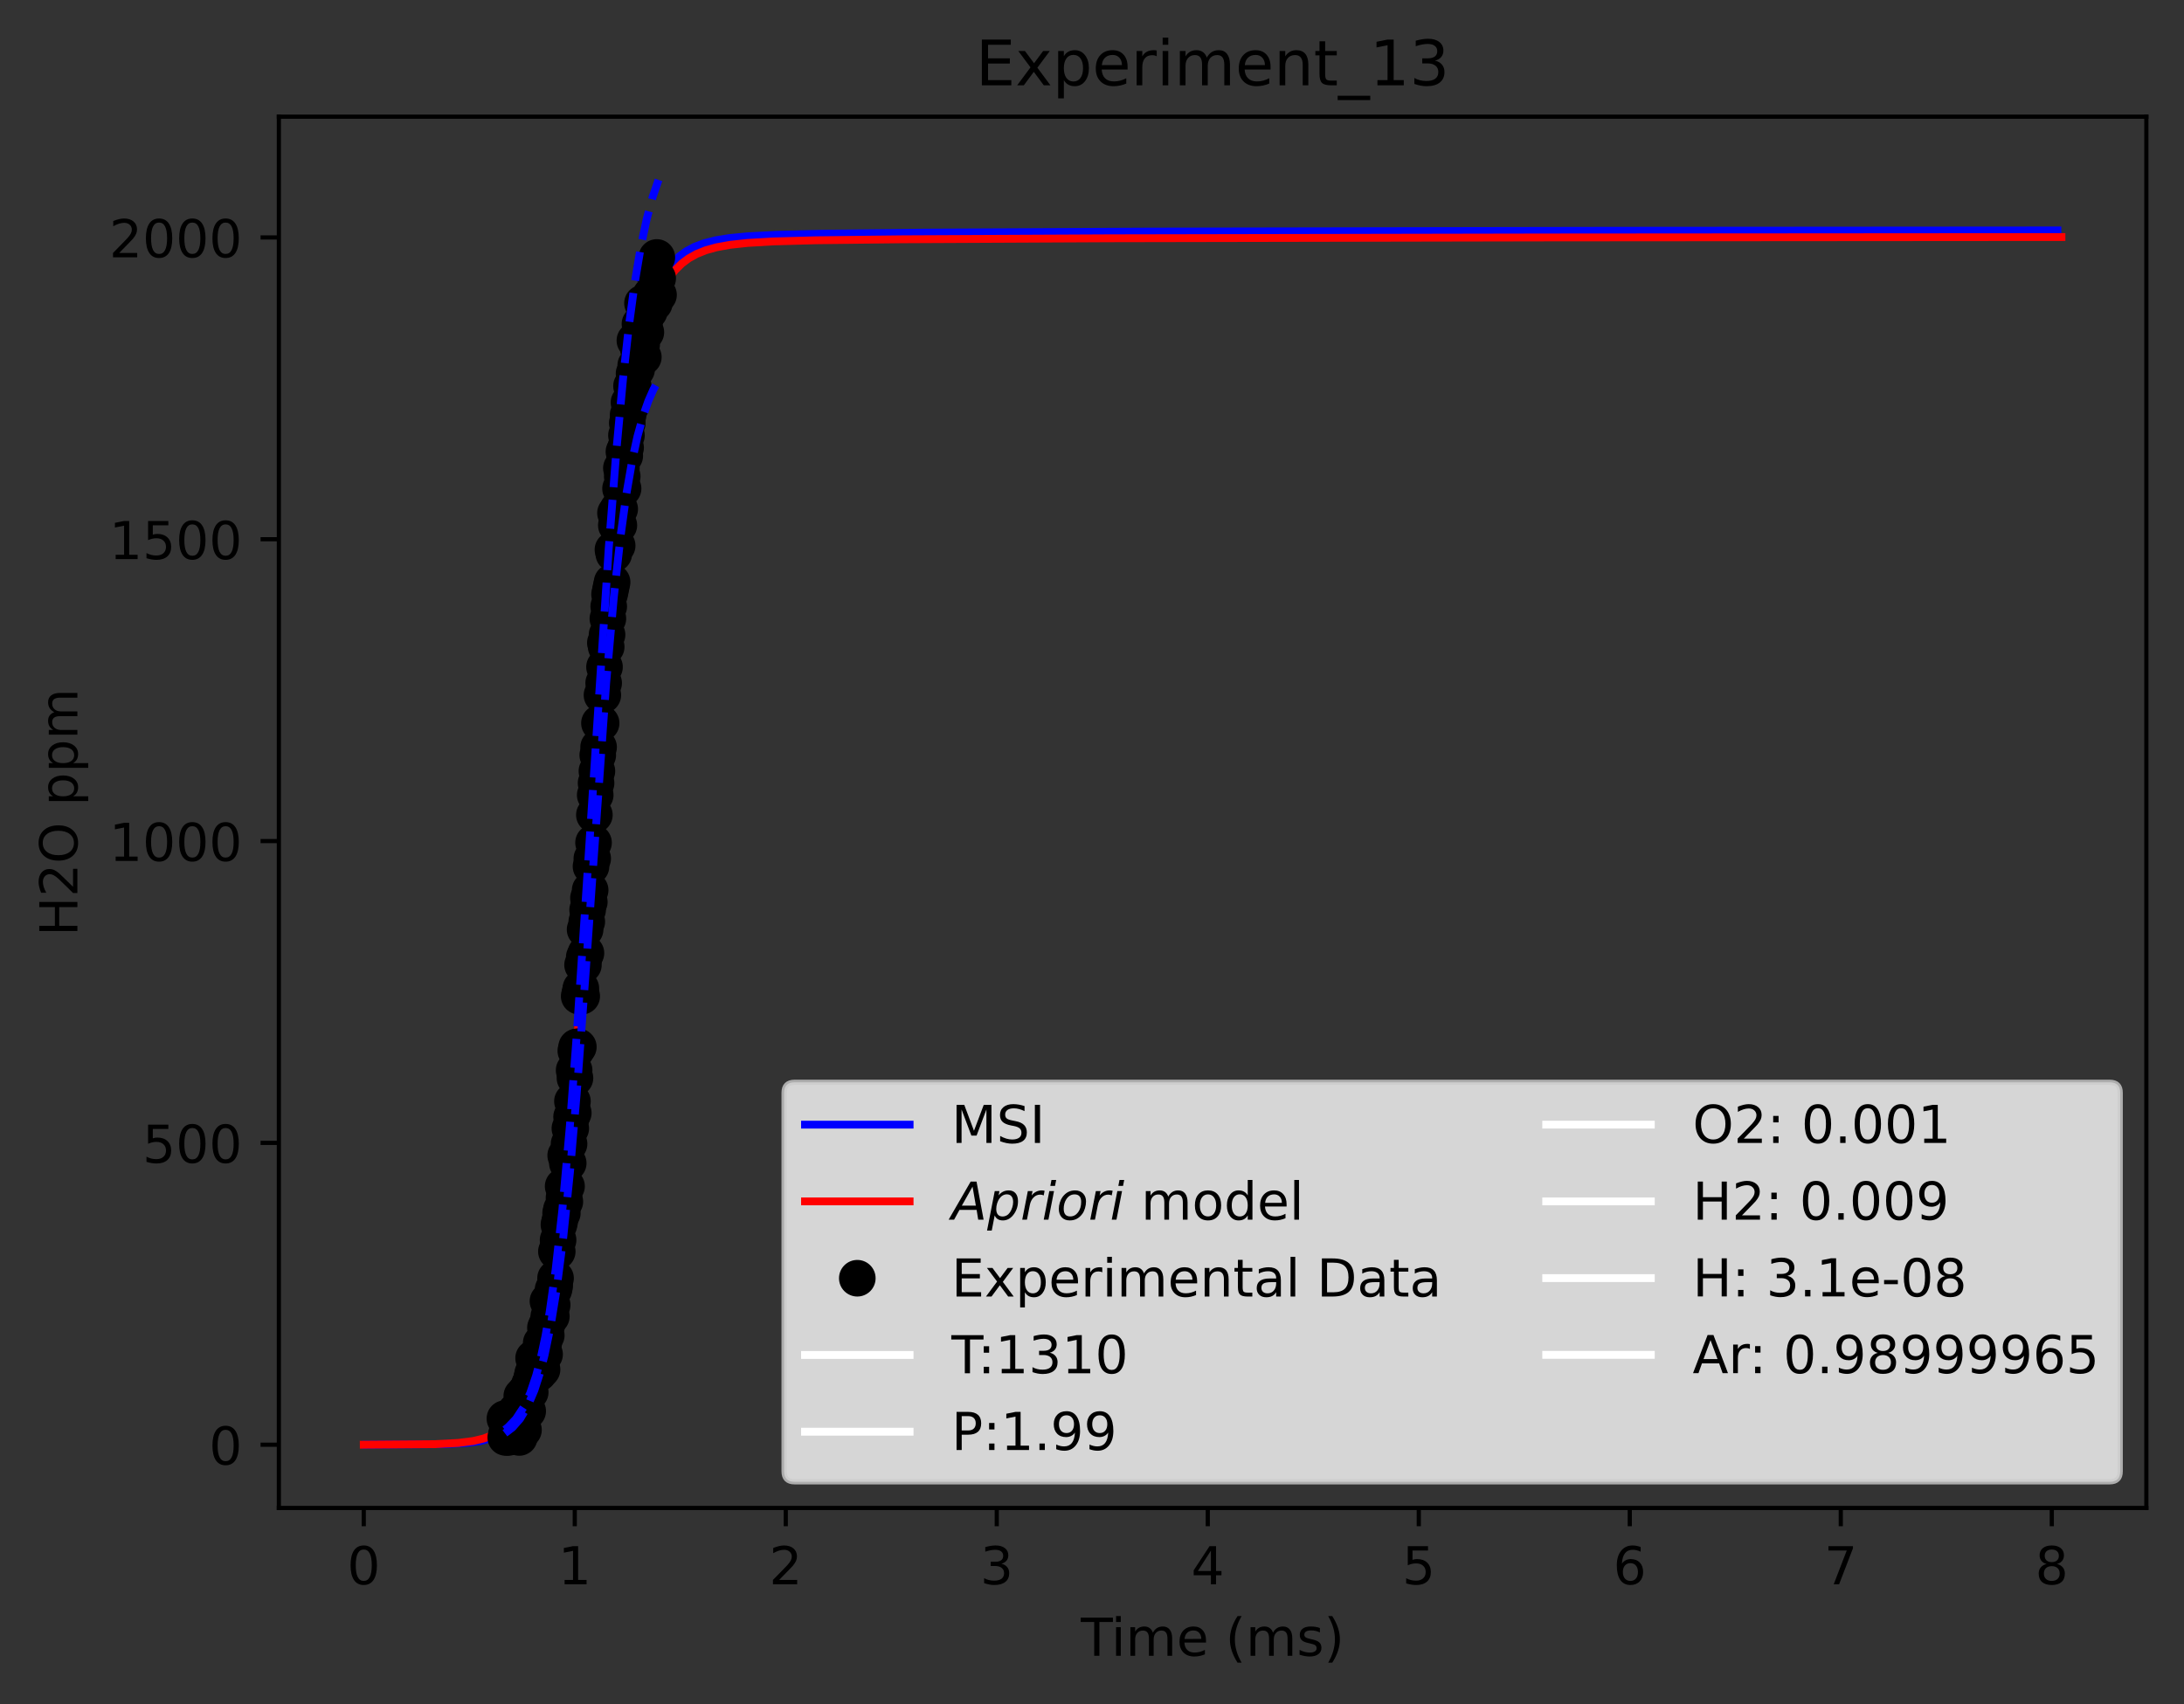 <?xml version="1.0" encoding="utf-8" standalone="no"?>
<!DOCTYPE svg PUBLIC "-//W3C//DTD SVG 1.1//EN"
  "http://www.w3.org/Graphics/SVG/1.1/DTD/svg11.dtd">
<!-- Created with matplotlib (https://matplotlib.org/) -->
<svg height="325.986pt" version="1.1" viewBox="0 0 417.648 325.986" width="417.648pt" xmlns="http://www.w3.org/2000/svg" xmlns:xlink="http://www.w3.org/1999/xlink">
 <rect x="0" y="0" width="417.648" height="325.986" fill="#333333" stroke="none"/>
 <defs>
  <style type="text/css">*{stroke-linecap:butt;stroke-linejoin:round;}</style>
 </defs>
 <g id="figure_1">
  <g id="patch_1">
   <path d="M 0 325.986 
L 417.648 325.986 
L 417.648 0 
L 0 0 
z
" style="fill:none;"/>
  </g>
  <g id="axes_1">
   <g id="patch_2">
    <path d="M 53.328 288.43 
L 410.448 288.43 
L 410.448 22.318 
L 53.328 22.318 
z
" style="fill:none;"/>
   </g>
   <g id="matplotlib.axis_1">
    <g id="xtick_1">
     <g id="line2d_1">
      <defs>
       <path d="M 0 0 
L 0 3.5 
" id="mabd489c5d5" style="stroke:#000000;stroke-width:0.8;"/>
      </defs>
      <g>
       <use style="stroke:#000000;stroke-width:0.8;" x="69.561" xlink:href="#mabd489c5d5" y="288.43"/>
      </g>
     </g>
     <g id="text_1">
      <!-- 0 -->
      <g transform="translate(66.38 303.029)scale(0.1 -0.1)">
       <defs>
        <path d="M 31.781 66.406 
Q 24.172 66.406 20.328 58.906 
Q 16.5 51.422 16.5 36.375 
Q 16.5 21.391 20.328 13.891 
Q 24.172 6.391 31.781 6.391 
Q 39.453 6.391 43.281 13.891 
Q 47.125 21.391 47.125 36.375 
Q 47.125 51.422 43.281 58.906 
Q 39.453 66.406 31.781 66.406 
z
M 31.781 74.219 
Q 44.047 74.219 50.516 64.516 
Q 56.984 54.828 56.984 36.375 
Q 56.984 17.969 50.516 8.266 
Q 44.047 -1.422 31.781 -1.422 
Q 19.531 -1.422 13.062 8.266 
Q 6.594 17.969 6.594 36.375 
Q 6.594 54.828 13.062 64.516 
Q 19.531 74.219 31.781 74.219 
z
" id="DejaVuSans-48"/>
       </defs>
       <use xlink:href="#DejaVuSans-48"/>
      </g>
     </g>
    </g>
    <g id="xtick_2">
     <g id="line2d_2">
      <g>
       <use style="stroke:#000000;stroke-width:0.8;" x="109.911" xlink:href="#mabd489c5d5" y="288.43"/>
      </g>
     </g>
     <g id="text_2">
      <!-- 1 -->
      <g transform="translate(106.73 303.029)scale(0.1 -0.1)">
       <defs>
        <path d="M 12.406 8.297 
L 28.516 8.297 
L 28.516 63.922 
L 10.984 60.406 
L 10.984 69.391 
L 28.422 72.906 
L 38.281 72.906 
L 38.281 8.297 
L 54.391 8.297 
L 54.391 0 
L 12.406 0 
z
" id="DejaVuSans-49"/>
       </defs>
       <use xlink:href="#DejaVuSans-49"/>
      </g>
     </g>
    </g>
    <g id="xtick_3">
     <g id="line2d_3">
      <g>
       <use style="stroke:#000000;stroke-width:0.8;" x="150.262" xlink:href="#mabd489c5d5" y="288.43"/>
      </g>
     </g>
     <g id="text_3">
      <!-- 2 -->
      <g transform="translate(147.081 303.029)scale(0.1 -0.1)">
       <defs>
        <path d="M 19.188 8.297 
L 53.609 8.297 
L 53.609 0 
L 7.328 0 
L 7.328 8.297 
Q 12.938 14.109 22.625 23.891 
Q 32.328 33.688 34.812 36.531 
Q 39.547 41.844 41.422 45.531 
Q 43.312 49.219 43.312 52.781 
Q 43.312 58.594 39.234 62.25 
Q 35.156 65.922 28.609 65.922 
Q 23.969 65.922 18.812 64.312 
Q 13.672 62.703 7.812 59.422 
L 7.812 69.391 
Q 13.766 71.781 18.938 73 
Q 24.125 74.219 28.422 74.219 
Q 39.75 74.219 46.484 68.547 
Q 53.219 62.891 53.219 53.422 
Q 53.219 48.922 51.531 44.891 
Q 49.859 40.875 45.406 35.406 
Q 44.188 33.984 37.641 27.219 
Q 31.109 20.453 19.188 8.297 
z
" id="DejaVuSans-50"/>
       </defs>
       <use xlink:href="#DejaVuSans-50"/>
      </g>
     </g>
    </g>
    <g id="xtick_4">
     <g id="line2d_4">
      <g>
       <use style="stroke:#000000;stroke-width:0.8;" x="190.612" xlink:href="#mabd489c5d5" y="288.43"/>
      </g>
     </g>
     <g id="text_4">
      <!-- 3 -->
      <g transform="translate(187.431 303.029)scale(0.1 -0.1)">
       <defs>
        <path d="M 40.578 39.312 
Q 47.656 37.797 51.625 33 
Q 55.609 28.219 55.609 21.188 
Q 55.609 10.406 48.188 4.484 
Q 40.766 -1.422 27.094 -1.422 
Q 22.516 -1.422 17.656 -0.516 
Q 12.797 0.391 7.625 2.203 
L 7.625 11.719 
Q 11.719 9.328 16.594 8.109 
Q 21.484 6.891 26.812 6.891 
Q 36.078 6.891 40.938 10.547 
Q 45.797 14.203 45.797 21.188 
Q 45.797 27.641 41.281 31.266 
Q 36.766 34.906 28.719 34.906 
L 20.219 34.906 
L 20.219 43.016 
L 29.109 43.016 
Q 36.375 43.016 40.234 45.922 
Q 44.094 48.828 44.094 54.297 
Q 44.094 59.906 40.109 62.906 
Q 36.141 65.922 28.719 65.922 
Q 24.656 65.922 20.016 65.031 
Q 15.375 64.156 9.812 62.312 
L 9.812 71.094 
Q 15.438 72.656 20.344 73.438 
Q 25.25 74.219 29.594 74.219 
Q 40.828 74.219 47.359 69.109 
Q 53.906 64.016 53.906 55.328 
Q 53.906 49.266 50.438 45.094 
Q 46.969 40.922 40.578 39.312 
z
" id="DejaVuSans-51"/>
       </defs>
       <use xlink:href="#DejaVuSans-51"/>
      </g>
     </g>
    </g>
    <g id="xtick_5">
     <g id="line2d_5">
      <g>
       <use style="stroke:#000000;stroke-width:0.8;" x="230.963" xlink:href="#mabd489c5d5" y="288.43"/>
      </g>
     </g>
     <g id="text_5">
      <!-- 4 -->
      <g transform="translate(227.782 303.029)scale(0.1 -0.1)">
       <defs>
        <path d="M 37.797 64.312 
L 12.891 25.391 
L 37.797 25.391 
z
M 35.203 72.906 
L 47.609 72.906 
L 47.609 25.391 
L 58.016 25.391 
L 58.016 17.188 
L 47.609 17.188 
L 47.609 0 
L 37.797 0 
L 37.797 17.188 
L 4.891 17.188 
L 4.891 26.703 
z
" id="DejaVuSans-52"/>
       </defs>
       <use xlink:href="#DejaVuSans-52"/>
      </g>
     </g>
    </g>
    <g id="xtick_6">
     <g id="line2d_6">
      <g>
       <use style="stroke:#000000;stroke-width:0.8;" x="271.314" xlink:href="#mabd489c5d5" y="288.43"/>
      </g>
     </g>
     <g id="text_6">
      <!-- 5 -->
      <g transform="translate(268.132 303.029)scale(0.1 -0.1)">
       <defs>
        <path d="M 10.797 72.906 
L 49.516 72.906 
L 49.516 64.594 
L 19.828 64.594 
L 19.828 46.734 
Q 21.969 47.469 24.109 47.828 
Q 26.266 48.188 28.422 48.188 
Q 40.625 48.188 47.75 41.5 
Q 54.891 34.812 54.891 23.391 
Q 54.891 11.625 47.562 5.094 
Q 40.234 -1.422 26.906 -1.422 
Q 22.312 -1.422 17.547 -0.641 
Q 12.797 0.141 7.719 1.703 
L 7.719 11.625 
Q 12.109 9.234 16.797 8.062 
Q 21.484 6.891 26.703 6.891 
Q 35.156 6.891 40.078 11.328 
Q 45.016 15.766 45.016 23.391 
Q 45.016 31 40.078 35.438 
Q 35.156 39.891 26.703 39.891 
Q 22.75 39.891 18.812 39.016 
Q 14.891 38.141 10.797 36.281 
z
" id="DejaVuSans-53"/>
       </defs>
       <use xlink:href="#DejaVuSans-53"/>
      </g>
     </g>
    </g>
    <g id="xtick_7">
     <g id="line2d_7">
      <g>
       <use style="stroke:#000000;stroke-width:0.8;" x="311.664" xlink:href="#mabd489c5d5" y="288.43"/>
      </g>
     </g>
     <g id="text_7">
      <!-- 6 -->
      <g transform="translate(308.483 303.029)scale(0.1 -0.1)">
       <defs>
        <path d="M 33.016 40.375 
Q 26.375 40.375 22.484 35.828 
Q 18.609 31.297 18.609 23.391 
Q 18.609 15.531 22.484 10.953 
Q 26.375 6.391 33.016 6.391 
Q 39.656 6.391 43.531 10.953 
Q 47.406 15.531 47.406 23.391 
Q 47.406 31.297 43.531 35.828 
Q 39.656 40.375 33.016 40.375 
z
M 52.594 71.297 
L 52.594 62.312 
Q 48.875 64.062 45.094 64.984 
Q 41.312 65.922 37.594 65.922 
Q 27.828 65.922 22.672 59.328 
Q 17.531 52.734 16.797 39.406 
Q 19.672 43.656 24.016 45.922 
Q 28.375 48.188 33.594 48.188 
Q 44.578 48.188 50.953 41.516 
Q 57.328 34.859 57.328 23.391 
Q 57.328 12.156 50.688 5.359 
Q 44.047 -1.422 33.016 -1.422 
Q 20.359 -1.422 13.672 8.266 
Q 6.984 17.969 6.984 36.375 
Q 6.984 53.656 15.188 63.938 
Q 23.391 74.219 37.203 74.219 
Q 40.922 74.219 44.703 73.484 
Q 48.484 72.75 52.594 71.297 
z
" id="DejaVuSans-54"/>
       </defs>
       <use xlink:href="#DejaVuSans-54"/>
      </g>
     </g>
    </g>
    <g id="xtick_8">
     <g id="line2d_8">
      <g>
       <use style="stroke:#000000;stroke-width:0.8;" x="352.015" xlink:href="#mabd489c5d5" y="288.43"/>
      </g>
     </g>
     <g id="text_8">
      <!-- 7 -->
      <g transform="translate(348.833 303.029)scale(0.1 -0.1)">
       <defs>
        <path d="M 8.203 72.906 
L 55.078 72.906 
L 55.078 68.703 
L 28.609 0 
L 18.312 0 
L 43.219 64.594 
L 8.203 64.594 
z
" id="DejaVuSans-55"/>
       </defs>
       <use xlink:href="#DejaVuSans-55"/>
      </g>
     </g>
    </g>
    <g id="xtick_9">
     <g id="line2d_9">
      <g>
       <use style="stroke:#000000;stroke-width:0.8;" x="392.365" xlink:href="#mabd489c5d5" y="288.43"/>
      </g>
     </g>
     <g id="text_9">
      <!-- 8 -->
      <g transform="translate(389.184 303.029)scale(0.1 -0.1)">
       <defs>
        <path d="M 31.781 34.625 
Q 24.75 34.625 20.719 30.859 
Q 16.703 27.094 16.703 20.516 
Q 16.703 13.922 20.719 10.156 
Q 24.75 6.391 31.781 6.391 
Q 38.812 6.391 42.859 10.172 
Q 46.922 13.969 46.922 20.516 
Q 46.922 27.094 42.891 30.859 
Q 38.875 34.625 31.781 34.625 
z
M 21.922 38.812 
Q 15.578 40.375 12.031 44.719 
Q 8.5 49.078 8.5 55.328 
Q 8.5 64.062 14.719 69.141 
Q 20.953 74.219 31.781 74.219 
Q 42.672 74.219 48.875 69.141 
Q 55.078 64.062 55.078 55.328 
Q 55.078 49.078 51.531 44.719 
Q 48 40.375 41.703 38.812 
Q 48.828 37.156 52.797 32.312 
Q 56.781 27.484 56.781 20.516 
Q 56.781 9.906 50.312 4.234 
Q 43.844 -1.422 31.781 -1.422 
Q 19.734 -1.422 13.25 4.234 
Q 6.781 9.906 6.781 20.516 
Q 6.781 27.484 10.781 32.312 
Q 14.797 37.156 21.922 38.812 
z
M 18.312 54.391 
Q 18.312 48.734 21.844 45.562 
Q 25.391 42.391 31.781 42.391 
Q 38.141 42.391 41.719 45.562 
Q 45.312 48.734 45.312 54.391 
Q 45.312 60.062 41.719 63.234 
Q 38.141 66.406 31.781 66.406 
Q 25.391 66.406 21.844 63.234 
Q 18.312 60.062 18.312 54.391 
z
" id="DejaVuSans-56"/>
       </defs>
       <use xlink:href="#DejaVuSans-56"/>
      </g>
     </g>
    </g>
    <g id="text_10">
     <!-- Time (ms) -->
     <g transform="translate(206.689 316.707)scale(0.1 -0.1)">
      <defs>
       <path d="M -0.297 72.906 
L 61.375 72.906 
L 61.375 64.594 
L 35.5 64.594 
L 35.5 0 
L 25.594 0 
L 25.594 64.594 
L -0.297 64.594 
z
" id="DejaVuSans-84"/>
       <path d="M 9.422 54.688 
L 18.406 54.688 
L 18.406 0 
L 9.422 0 
z
M 9.422 75.984 
L 18.406 75.984 
L 18.406 64.594 
L 9.422 64.594 
z
" id="DejaVuSans-105"/>
       <path d="M 52 44.188 
Q 55.375 50.25 60.062 53.125 
Q 64.75 56 71.094 56 
Q 79.641 56 84.281 50.016 
Q 88.922 44.047 88.922 33.016 
L 88.922 0 
L 79.891 0 
L 79.891 32.719 
Q 79.891 40.578 77.094 44.375 
Q 74.312 48.188 68.609 48.188 
Q 61.625 48.188 57.562 43.547 
Q 53.516 38.922 53.516 30.906 
L 53.516 0 
L 44.484 0 
L 44.484 32.719 
Q 44.484 40.625 41.703 44.406 
Q 38.922 48.188 33.109 48.188 
Q 26.219 48.188 22.156 43.531 
Q 18.109 38.875 18.109 30.906 
L 18.109 0 
L 9.078 0 
L 9.078 54.688 
L 18.109 54.688 
L 18.109 46.188 
Q 21.188 51.219 25.484 53.609 
Q 29.781 56 35.688 56 
Q 41.656 56 45.828 52.969 
Q 50 49.953 52 44.188 
z
" id="DejaVuSans-109"/>
       <path d="M 56.203 29.594 
L 56.203 25.203 
L 14.891 25.203 
Q 15.484 15.922 20.484 11.062 
Q 25.484 6.203 34.422 6.203 
Q 39.594 6.203 44.453 7.469 
Q 49.312 8.734 54.109 11.281 
L 54.109 2.781 
Q 49.266 0.734 44.188 -0.344 
Q 39.109 -1.422 33.891 -1.422 
Q 20.797 -1.422 13.156 6.188 
Q 5.516 13.812 5.516 26.812 
Q 5.516 40.234 12.766 48.109 
Q 20.016 56 32.328 56 
Q 43.359 56 49.781 48.891 
Q 56.203 41.797 56.203 29.594 
z
M 47.219 32.234 
Q 47.125 39.594 43.094 43.984 
Q 39.062 48.391 32.422 48.391 
Q 24.906 48.391 20.391 44.141 
Q 15.875 39.891 15.188 32.172 
z
" id="DejaVuSans-101"/>
       <path id="DejaVuSans-32"/>
       <path d="M 31 75.875 
Q 24.469 64.656 21.281 53.656 
Q 18.109 42.672 18.109 31.391 
Q 18.109 20.125 21.312 9.062 
Q 24.516 -2 31 -13.188 
L 23.188 -13.188 
Q 15.875 -1.703 12.234 9.375 
Q 8.594 20.453 8.594 31.391 
Q 8.594 42.281 12.203 53.312 
Q 15.828 64.359 23.188 75.875 
z
" id="DejaVuSans-40"/>
       <path d="M 44.281 53.078 
L 44.281 44.578 
Q 40.484 46.531 36.375 47.5 
Q 32.281 48.484 27.875 48.484 
Q 21.188 48.484 17.844 46.438 
Q 14.5 44.391 14.5 40.281 
Q 14.5 37.156 16.891 35.375 
Q 19.281 33.594 26.516 31.984 
L 29.594 31.297 
Q 39.156 29.25 43.188 25.516 
Q 47.219 21.781 47.219 15.094 
Q 47.219 7.469 41.188 3.016 
Q 35.156 -1.422 24.609 -1.422 
Q 20.219 -1.422 15.453 -0.562 
Q 10.688 0.297 5.422 2 
L 5.422 11.281 
Q 10.406 8.688 15.234 7.391 
Q 20.062 6.109 24.812 6.109 
Q 31.156 6.109 34.562 8.281 
Q 37.984 10.453 37.984 14.406 
Q 37.984 18.062 35.516 20.016 
Q 33.062 21.969 24.703 23.781 
L 21.578 24.516 
Q 13.234 26.266 9.516 29.906 
Q 5.812 33.547 5.812 39.891 
Q 5.812 47.609 11.281 51.797 
Q 16.75 56 26.812 56 
Q 31.781 56 36.172 55.266 
Q 40.578 54.547 44.281 53.078 
z
" id="DejaVuSans-115"/>
       <path d="M 8.016 75.875 
L 15.828 75.875 
Q 23.141 64.359 26.781 53.312 
Q 30.422 42.281 30.422 31.391 
Q 30.422 20.453 26.781 9.375 
Q 23.141 -1.703 15.828 -13.188 
L 8.016 -13.188 
Q 14.5 -2 17.703 9.062 
Q 20.906 20.125 20.906 31.391 
Q 20.906 42.672 17.703 53.656 
Q 14.5 64.656 8.016 75.875 
z
" id="DejaVuSans-41"/>
      </defs>
      <use xlink:href="#DejaVuSans-84"/>
      <use x="57.959" xlink:href="#DejaVuSans-105"/>
      <use x="85.742" xlink:href="#DejaVuSans-109"/>
      <use x="183.154" xlink:href="#DejaVuSans-101"/>
      <use x="244.678" xlink:href="#DejaVuSans-32"/>
      <use x="276.465" xlink:href="#DejaVuSans-40"/>
      <use x="315.479" xlink:href="#DejaVuSans-109"/>
      <use x="412.891" xlink:href="#DejaVuSans-115"/>
      <use x="464.99" xlink:href="#DejaVuSans-41"/>
     </g>
    </g>
   </g>
   <g id="matplotlib.axis_2">
    <g id="ytick_1">
     <g id="line2d_10">
      <defs>
       <path d="M 0 0 
L -3.5 0 
" id="mf27f43a510" style="stroke:#000000;stroke-width:0.8;"/>
      </defs>
      <g>
       <use style="stroke:#000000;stroke-width:0.8;" x="53.328" xlink:href="#mf27f43a510" y="276.334"/>
      </g>
     </g>
     <g id="text_11">
      <!-- 0 -->
      <g transform="translate(39.966 280.133)scale(0.1 -0.1)">
       <use xlink:href="#DejaVuSans-48"/>
      </g>
     </g>
    </g>
    <g id="ytick_2">
     <g id="line2d_11">
      <g>
       <use style="stroke:#000000;stroke-width:0.8;" x="53.328" xlink:href="#mf27f43a510" y="218.604"/>
      </g>
     </g>
     <g id="text_12">
      <!-- 500 -->
      <g transform="translate(27.241 222.403)scale(0.1 -0.1)">
       <use xlink:href="#DejaVuSans-53"/>
       <use x="63.623" xlink:href="#DejaVuSans-48"/>
       <use x="127.246" xlink:href="#DejaVuSans-48"/>
      </g>
     </g>
    </g>
    <g id="ytick_3">
     <g id="line2d_12">
      <g>
       <use style="stroke:#000000;stroke-width:0.8;" x="53.328" xlink:href="#mf27f43a510" y="160.874"/>
      </g>
     </g>
     <g id="text_13">
      <!-- 1000 -->
      <g transform="translate(20.878 164.673)scale(0.1 -0.1)">
       <use xlink:href="#DejaVuSans-49"/>
       <use x="63.623" xlink:href="#DejaVuSans-48"/>
       <use x="127.246" xlink:href="#DejaVuSans-48"/>
       <use x="190.869" xlink:href="#DejaVuSans-48"/>
      </g>
     </g>
    </g>
    <g id="ytick_4">
     <g id="line2d_13">
      <g>
       <use style="stroke:#000000;stroke-width:0.8;" x="53.328" xlink:href="#mf27f43a510" y="103.144"/>
      </g>
     </g>
     <g id="text_14">
      <!-- 1500 -->
      <g transform="translate(20.878 106.943)scale(0.1 -0.1)">
       <use xlink:href="#DejaVuSans-49"/>
       <use x="63.623" xlink:href="#DejaVuSans-53"/>
       <use x="127.246" xlink:href="#DejaVuSans-48"/>
       <use x="190.869" xlink:href="#DejaVuSans-48"/>
      </g>
     </g>
    </g>
    <g id="ytick_5">
     <g id="line2d_14">
      <g>
       <use style="stroke:#000000;stroke-width:0.8;" x="53.328" xlink:href="#mf27f43a510" y="45.414"/>
      </g>
     </g>
     <g id="text_15">
      <!-- 2000 -->
      <g transform="translate(20.878 49.213)scale(0.1 -0.1)">
       <use xlink:href="#DejaVuSans-50"/>
       <use x="63.623" xlink:href="#DejaVuSans-48"/>
       <use x="127.246" xlink:href="#DejaVuSans-48"/>
       <use x="190.869" xlink:href="#DejaVuSans-48"/>
      </g>
     </g>
    </g>
    <g id="text_16">
     <!-- H2O ppm -->
     <g transform="translate(14.798 179.059)rotate(-90)scale(0.1 -0.1)">
      <defs>
       <path d="M 9.812 72.906 
L 19.672 72.906 
L 19.672 43.016 
L 55.516 43.016 
L 55.516 72.906 
L 65.375 72.906 
L 65.375 0 
L 55.516 0 
L 55.516 34.719 
L 19.672 34.719 
L 19.672 0 
L 9.812 0 
z
" id="DejaVuSans-72"/>
       <path d="M 39.406 66.219 
Q 28.656 66.219 22.328 58.203 
Q 16.016 50.203 16.016 36.375 
Q 16.016 22.609 22.328 14.594 
Q 28.656 6.594 39.406 6.594 
Q 50.141 6.594 56.422 14.594 
Q 62.703 22.609 62.703 36.375 
Q 62.703 50.203 56.422 58.203 
Q 50.141 66.219 39.406 66.219 
z
M 39.406 74.219 
Q 54.734 74.219 63.906 63.938 
Q 73.094 53.656 73.094 36.375 
Q 73.094 19.141 63.906 8.859 
Q 54.734 -1.422 39.406 -1.422 
Q 24.031 -1.422 14.812 8.828 
Q 5.609 19.094 5.609 36.375 
Q 5.609 53.656 14.812 63.938 
Q 24.031 74.219 39.406 74.219 
z
" id="DejaVuSans-79"/>
       <path d="M 18.109 8.203 
L 18.109 -20.797 
L 9.078 -20.797 
L 9.078 54.688 
L 18.109 54.688 
L 18.109 46.391 
Q 20.953 51.266 25.266 53.625 
Q 29.594 56 35.594 56 
Q 45.562 56 51.781 48.094 
Q 58.016 40.188 58.016 27.297 
Q 58.016 14.406 51.781 6.484 
Q 45.562 -1.422 35.594 -1.422 
Q 29.594 -1.422 25.266 0.953 
Q 20.953 3.328 18.109 8.203 
z
M 48.688 27.297 
Q 48.688 37.203 44.609 42.844 
Q 40.531 48.484 33.406 48.484 
Q 26.266 48.484 22.188 42.844 
Q 18.109 37.203 18.109 27.297 
Q 18.109 17.391 22.188 11.75 
Q 26.266 6.109 33.406 6.109 
Q 40.531 6.109 44.609 11.75 
Q 48.688 17.391 48.688 27.297 
z
" id="DejaVuSans-112"/>
      </defs>
      <use xlink:href="#DejaVuSans-72"/>
      <use x="75.195" xlink:href="#DejaVuSans-50"/>
      <use x="138.818" xlink:href="#DejaVuSans-79"/>
      <use x="217.529" xlink:href="#DejaVuSans-32"/>
      <use x="249.316" xlink:href="#DejaVuSans-112"/>
      <use x="312.793" xlink:href="#DejaVuSans-112"/>
      <use x="376.27" xlink:href="#DejaVuSans-109"/>
     </g>
    </g>
   </g>
   <g id="line2d_15">
    <path clip-path="url(#p4416d66154)" d="M 69.963 276.334 
L 85.156 276.223 
L 89.245 275.994 
L 91.873 275.636 
L 93.784 275.158 
L 95.217 274.596 
L 96.412 273.928 
L 97.606 273.008 
L 98.562 272.032 
L 99.517 270.777 
L 100.473 269.17 
L 101.428 267.12 
L 102.384 264.518 
L 103.317 261.322 
L 104.358 256.824 
L 105.399 251.144 
L 106.429 244.152 
L 107.471 235.524 
L 108.533 224.986 
L 109.808 210.001 
L 111.318 189.395 
L 114.078 147.759 
L 116.102 119.078 
L 117.392 103.4 
L 118.68 90.244 
L 119.875 80.294 
L 120.993 72.77 
L 122.008 67.257 
L 123.142 62.349 
L 124.17 58.834 
L 125.278 55.849 
L 126.385 53.524 
L 127.493 51.714 
L 128.601 50.303 
L 129.93 49.011 
L 131.259 48.046 
L 132.81 47.217 
L 134.582 46.544 
L 136.798 45.976 
L 139.456 45.542 
L 143.001 45.197 
L 148.407 44.919 
L 157.708 44.697 
L 176.965 44.496 
L 220.188 44.296 
L 309.394 44.138 
L 393.442 44.075 
L 393.442 44.075 
" style="fill:none;stroke:#0000ff;stroke-linecap:square;stroke-width:1.5;"/>
   </g>
   <g id="line2d_16">
    <path clip-path="url(#p4416d66154)" d="M 69.561 276.334 
L 83.089 276.23 
L 87.642 275.994 
L 90.487 275.627 
L 92.479 275.153 
L 94.186 274.503 
L 95.664 273.662 
L 96.911 272.663 
L 97.951 271.558 
L 98.991 270.133 
L 100.03 268.301 
L 101.07 265.956 
L 102.11 262.973 
L 103.138 259.252 
L 104.209 254.389 
L 105.28 248.335 
L 106.351 240.913 
L 107.529 230.995 
L 108.663 219.64 
L 110.051 203.432 
L 111.835 179.615 
L 116.283 118.706 
L 117.745 102.315 
L 118.999 90.519 
L 120.252 80.803 
L 121.389 73.653 
L 122.577 67.645 
L 123.596 63.514 
L 124.615 60.167 
L 125.634 57.467 
L 126.822 54.977 
L 128.011 53.05 
L 129.116 51.651 
L 130.394 50.396 
L 131.673 49.437 
L 133.207 48.577 
L 134.997 47.859 
L 137.042 47.295 
L 139.599 46.833 
L 142.924 46.47 
L 147.791 46.182 
L 156.007 45.958 
L 172.558 45.77 
L 212.362 45.577 
L 296.619 45.417 
L 394.215 45.342 
L 394.215 45.342 
" style="fill:none;stroke:#ff0000;stroke-linecap:square;stroke-width:1.5;"/>
   </g>
   <g id="line2d_17">
    <defs>
     <path d="M 0 3 
C 0.796 3 1.559 2.684 2.121 2.121 
C 2.684 1.559 3 0.796 3 0 
C 3 -0.796 2.684 -1.559 2.121 -2.121 
C 1.559 -2.684 0.796 -3 0 -3 
C -0.796 -3 -1.559 -2.684 -2.121 -2.121 
C -2.684 -1.559 -3 -0.796 -3 0 
C -3 0.796 -2.684 1.559 -2.121 2.121 
C -1.559 2.684 -0.796 3 0 3 
z
" id="me69ddf0ef2" style="stroke:#000000;"/>
    </defs>
    <g clip-path="url(#p4416d66154)">
     <use style="stroke:#000000;" x="96.555" xlink:href="#me69ddf0ef2" y="271.346"/>
     <use style="stroke:#000000;" x="96.717" xlink:href="#me69ddf0ef2" y="274.949"/>
     <use style="stroke:#000000;" x="96.878" xlink:href="#me69ddf0ef2" y="274.23"/>
     <use style="stroke:#000000;" x="97.04" xlink:href="#me69ddf0ef2" y="274.23"/>
     <use style="stroke:#000000;" x="97.201" xlink:href="#me69ddf0ef2" y="274.949"/>
     <use style="stroke:#000000;" x="97.362" xlink:href="#me69ddf0ef2" y="273.508"/>
     <use style="stroke:#000000;" x="97.524" xlink:href="#me69ddf0ef2" y="272.788"/>
     <use style="stroke:#000000;" x="97.685" xlink:href="#me69ddf0ef2" y="271.346"/>
     <use style="stroke:#000000;" x="97.847" xlink:href="#me69ddf0ef2" y="272.788"/>
     <use style="stroke:#000000;" x="98.008" xlink:href="#me69ddf0ef2" y="271.346"/>
     <use style="stroke:#000000;" x="98.169" xlink:href="#me69ddf0ef2" y="270.625"/>
     <use style="stroke:#000000;" x="98.331" xlink:href="#me69ddf0ef2" y="271.346"/>
     <use style="stroke:#000000;" x="98.492" xlink:href="#me69ddf0ef2" y="274.23"/>
     <use style="stroke:#000000;" x="98.654" xlink:href="#me69ddf0ef2" y="269.903"/>
     <use style="stroke:#000000;" x="98.815" xlink:href="#me69ddf0ef2" y="271.346"/>
     <use style="stroke:#000000;" x="98.976" xlink:href="#me69ddf0ef2" y="270.625"/>
     <use style="stroke:#000000;" x="99.138" xlink:href="#me69ddf0ef2" y="273.508"/>
     <use style="stroke:#000000;" x="99.299" xlink:href="#me69ddf0ef2" y="274.949"/>
     <use style="stroke:#000000;" x="99.461" xlink:href="#me69ddf0ef2" y="269.181"/>
     <use style="stroke:#000000;" x="99.622" xlink:href="#me69ddf0ef2" y="270.625"/>
     <use style="stroke:#000000;" x="99.783" xlink:href="#me69ddf0ef2" y="267.014"/>
     <use style="stroke:#000000;" x="99.945" xlink:href="#me69ddf0ef2" y="270.625"/>
     <use style="stroke:#000000;" x="100.106" xlink:href="#me69ddf0ef2" y="273.508"/>
     <use style="stroke:#000000;" x="100.268" xlink:href="#me69ddf0ef2" y="269.181"/>
     <use style="stroke:#000000;" x="100.429" xlink:href="#me69ddf0ef2" y="266.291"/>
     <use style="stroke:#000000;" x="100.59" xlink:href="#me69ddf0ef2" y="266.291"/>
     <use style="stroke:#000000;" x="100.752" xlink:href="#me69ddf0ef2" y="267.014"/>
     <use style="stroke:#000000;" x="100.913" xlink:href="#me69ddf0ef2" y="269.903"/>
     <use style="stroke:#000000;" x="101.075" xlink:href="#me69ddf0ef2" y="265.569"/>
     <use style="stroke:#000000;" x="101.236" xlink:href="#me69ddf0ef2" y="264.845"/>
     <use style="stroke:#000000;" x="101.397" xlink:href="#me69ddf0ef2" y="266.291"/>
     <use style="stroke:#000000;" x="101.559" xlink:href="#me69ddf0ef2" y="264.122"/>
     <use style="stroke:#000000;" x="101.72" xlink:href="#me69ddf0ef2" y="263.397"/>
     <use style="stroke:#000000;" x="101.882" xlink:href="#me69ddf0ef2" y="262.674"/>
     <use style="stroke:#000000;" x="102.043" xlink:href="#me69ddf0ef2" y="259.776"/>
     <use style="stroke:#000000;" x="102.204" xlink:href="#me69ddf0ef2" y="261.95"/>
     <use style="stroke:#000000;" x="102.366" xlink:href="#me69ddf0ef2" y="260.5"/>
     <use style="stroke:#000000;" x="102.527" xlink:href="#me69ddf0ef2" y="261.225"/>
     <use style="stroke:#000000;" x="102.689" xlink:href="#me69ddf0ef2" y="261.95"/>
     <use style="stroke:#000000;" x="102.85" xlink:href="#me69ddf0ef2" y="260.5"/>
     <use style="stroke:#000000;" x="103.011" xlink:href="#me69ddf0ef2" y="262.674"/>
     <use style="stroke:#000000;" x="103.173" xlink:href="#me69ddf0ef2" y="261.225"/>
     <use style="stroke:#000000;" x="103.334" xlink:href="#me69ddf0ef2" y="259.776"/>
     <use style="stroke:#000000;" x="103.496" xlink:href="#me69ddf0ef2" y="256.873"/>
     <use style="stroke:#000000;" x="103.657" xlink:href="#me69ddf0ef2" y="261.95"/>
     <use style="stroke:#000000;" x="103.818" xlink:href="#me69ddf0ef2" y="258.325"/>
     <use style="stroke:#000000;" x="103.98" xlink:href="#me69ddf0ef2" y="256.873"/>
     <use style="stroke:#000000;" x="104.141" xlink:href="#me69ddf0ef2" y="259.05"/>
     <use style="stroke:#000000;" x="104.303" xlink:href="#me69ddf0ef2" y="253.967"/>
     <use style="stroke:#000000;" x="104.464" xlink:href="#me69ddf0ef2" y="255.421"/>
     <use style="stroke:#000000;" x="104.625" xlink:href="#me69ddf0ef2" y="253.241"/>
     <use style="stroke:#000000;" x="104.787" xlink:href="#me69ddf0ef2" y="248.872"/>
     <use style="stroke:#000000;" x="104.948" xlink:href="#me69ddf0ef2" y="251.786"/>
     <use style="stroke:#000000;" x="105.11" xlink:href="#me69ddf0ef2" y="251.786"/>
     <use style="stroke:#000000;" x="105.271" xlink:href="#me69ddf0ef2" y="251.057"/>
     <use style="stroke:#000000;" x="105.432" xlink:href="#me69ddf0ef2" y="251.786"/>
     <use style="stroke:#000000;" x="105.594" xlink:href="#me69ddf0ef2" y="249.601"/>
     <use style="stroke:#000000;" x="105.755" xlink:href="#me69ddf0ef2" y="246.685"/>
     <use style="stroke:#000000;" x="105.917" xlink:href="#me69ddf0ef2" y="246.685"/>
     <use style="stroke:#000000;" x="106.078" xlink:href="#me69ddf0ef2" y="245.956"/>
     <use style="stroke:#000000;" x="106.239" xlink:href="#me69ddf0ef2" y="244.496"/>
     <use style="stroke:#000000;" x="106.401" xlink:href="#me69ddf0ef2" y="239.38"/>
     <use style="stroke:#000000;" x="106.562" xlink:href="#me69ddf0ef2" y="239.38"/>
     <use style="stroke:#000000;" x="106.724" xlink:href="#me69ddf0ef2" y="237.184"/>
     <use style="stroke:#000000;" x="106.885" xlink:href="#me69ddf0ef2" y="234.251"/>
     <use style="stroke:#000000;" x="107.047" xlink:href="#me69ddf0ef2" y="233.518"/>
     <use style="stroke:#000000;" x="107.208" xlink:href="#me69ddf0ef2" y="232.05"/>
     <use style="stroke:#000000;" x="107.369" xlink:href="#me69ddf0ef2" y="231.316"/>
     <use style="stroke:#000000;" x="107.531" xlink:href="#me69ddf0ef2" y="232.05"/>
     <use style="stroke:#000000;" x="107.692" xlink:href="#me69ddf0ef2" y="226.905"/>
     <use style="stroke:#000000;" x="107.854" xlink:href="#me69ddf0ef2" y="229.112"/>
     <use style="stroke:#000000;" x="108.015" xlink:href="#me69ddf0ef2" y="229.846"/>
     <use style="stroke:#000000;" x="108.176" xlink:href="#me69ddf0ef2" y="221.01"/>
     <use style="stroke:#000000;" x="108.338" xlink:href="#me69ddf0ef2" y="226.905"/>
     <use style="stroke:#000000;" x="108.499" xlink:href="#me69ddf0ef2" y="222.486"/>
     <use style="stroke:#000000;" x="108.661" xlink:href="#me69ddf0ef2" y="222.486"/>
     <use style="stroke:#000000;" x="108.822" xlink:href="#me69ddf0ef2" y="218.796"/>
     <use style="stroke:#000000;" x="108.983" xlink:href="#me69ddf0ef2" y="215.84"/>
     <use style="stroke:#000000;" x="109.145" xlink:href="#me69ddf0ef2" y="215.84"/>
     <use style="stroke:#000000;" x="109.306" xlink:href="#me69ddf0ef2" y="213.62"/>
     <use style="stroke:#000000;" x="109.468" xlink:href="#me69ddf0ef2" y="210.656"/>
     <use style="stroke:#000000;" x="109.629" xlink:href="#me69ddf0ef2" y="212.879"/>
     <use style="stroke:#000000;" x="109.79" xlink:href="#me69ddf0ef2" y="204.717"/>
     <use style="stroke:#000000;" x="109.952" xlink:href="#me69ddf0ef2" y="206.204"/>
     <use style="stroke:#000000;" x="110.113" xlink:href="#me69ddf0ef2" y="200.999"/>
     <use style="stroke:#000000;" x="110.275" xlink:href="#me69ddf0ef2" y="200.253"/>
     <use style="stroke:#000000;" x="110.436" xlink:href="#me69ddf0ef2" y="200.253"/>
     <use style="stroke:#000000;" x="110.597" xlink:href="#me69ddf0ef2" y="200.253"/>
     <use style="stroke:#000000;" x="110.759" xlink:href="#me69ddf0ef2" y="190.551"/>
     <use style="stroke:#000000;" x="110.92" xlink:href="#me69ddf0ef2" y="189.802"/>
     <use style="stroke:#000000;" x="111.082" xlink:href="#me69ddf0ef2" y="189.054"/>
     <use style="stroke:#000000;" x="111.243" xlink:href="#me69ddf0ef2" y="190.551"/>
     <use style="stroke:#000000;" x="111.404" xlink:href="#me69ddf0ef2" y="184.558"/>
     <use style="stroke:#000000;" x="111.566" xlink:href="#me69ddf0ef2" y="184.558"/>
     <use style="stroke:#000000;" x="111.727" xlink:href="#me69ddf0ef2" y="183.057"/>
     <use style="stroke:#000000;" x="111.889" xlink:href="#me69ddf0ef2" y="177.797"/>
     <use style="stroke:#000000;" x="112.05" xlink:href="#me69ddf0ef2" y="182.306"/>
     <use style="stroke:#000000;" x="112.211" xlink:href="#me69ddf0ef2" y="176.291"/>
     <use style="stroke:#000000;" x="112.373" xlink:href="#me69ddf0ef2" y="174.032"/>
     <use style="stroke:#000000;" x="112.534" xlink:href="#me69ddf0ef2" y="171.769"/>
     <use style="stroke:#000000;" x="112.696" xlink:href="#me69ddf0ef2" y="172.523"/>
     <use style="stroke:#000000;" x="112.857" xlink:href="#me69ddf0ef2" y="170.26"/>
     <use style="stroke:#000000;" x="113.018" xlink:href="#me69ddf0ef2" y="165.726"/>
     <use style="stroke:#000000;" x="113.18" xlink:href="#me69ddf0ef2" y="164.212"/>
     <use style="stroke:#000000;" x="113.341" xlink:href="#me69ddf0ef2" y="164.212"/>
     <use style="stroke:#000000;" x="113.503" xlink:href="#me69ddf0ef2" y="161.182"/>
     <use style="stroke:#000000;" x="113.664" xlink:href="#me69ddf0ef2" y="155.869"/>
     <use style="stroke:#000000;" x="113.825" xlink:href="#me69ddf0ef2" y="152.067"/>
     <use style="stroke:#000000;" x="113.987" xlink:href="#me69ddf0ef2" y="149.783"/>
     <use style="stroke:#000000;" x="114.148" xlink:href="#me69ddf0ef2" y="147.496"/>
     <use style="stroke:#000000;" x="114.31" xlink:href="#me69ddf0ef2" y="144.442"/>
     <use style="stroke:#000000;" x="114.471" xlink:href="#me69ddf0ef2" y="142.915"/>
     <use style="stroke:#000000;" x="114.632" xlink:href="#me69ddf0ef2" y="138.323"/>
     <use style="stroke:#000000;" x="114.794" xlink:href="#me69ddf0ef2" y="138.323"/>
     <use style="stroke:#000000;" x="114.955" xlink:href="#me69ddf0ef2" y="138.323"/>
     <use style="stroke:#000000;" x="115.117" xlink:href="#me69ddf0ef2" y="132.956"/>
     <use style="stroke:#000000;" x="115.278" xlink:href="#me69ddf0ef2" y="132.956"/>
     <use style="stroke:#000000;" x="115.439" xlink:href="#me69ddf0ef2" y="130.652"/>
     <use style="stroke:#000000;" x="115.601" xlink:href="#me69ddf0ef2" y="127.575"/>
     <use style="stroke:#000000;" x="115.762" xlink:href="#me69ddf0ef2" y="122.952"/>
     <use style="stroke:#000000;" x="115.924" xlink:href="#me69ddf0ef2" y="123.724"/>
     <use style="stroke:#000000;" x="116.085" xlink:href="#me69ddf0ef2" y="121.41"/>
     <use style="stroke:#000000;" x="116.246" xlink:href="#me69ddf0ef2" y="118.32"/>
     <use style="stroke:#000000;" x="116.408" xlink:href="#me69ddf0ef2" y="116"/>
     <use style="stroke:#000000;" x="116.569" xlink:href="#me69ddf0ef2" y="113.678"/>
     <use style="stroke:#000000;" x="116.731" xlink:href="#me69ddf0ef2" y="112.904"/>
     <use style="stroke:#000000;" x="116.892" xlink:href="#me69ddf0ef2" y="112.129"/>
     <use style="stroke:#000000;" x="117.053" xlink:href="#me69ddf0ef2" y="111.354"/>
     <use style="stroke:#000000;" x="117.215" xlink:href="#me69ddf0ef2" y="105.143"/>
     <use style="stroke:#000000;" x="117.376" xlink:href="#me69ddf0ef2" y="105.921"/>
     <use style="stroke:#000000;" x="117.538" xlink:href="#me69ddf0ef2" y="105.143"/>
     <use style="stroke:#000000;" x="117.699" xlink:href="#me69ddf0ef2" y="98.135"/>
     <use style="stroke:#000000;" x="117.86" xlink:href="#me69ddf0ef2" y="100.473"/>
     <use style="stroke:#000000;" x="118.022" xlink:href="#me69ddf0ef2" y="104.366"/>
     <use style="stroke:#000000;" x="118.183" xlink:href="#me69ddf0ef2" y="97.355"/>
     <use style="stroke:#000000;" x="118.345" xlink:href="#me69ddf0ef2" y="100.473"/>
     <use style="stroke:#000000;" x="118.506" xlink:href="#me69ddf0ef2" y="97.355"/>
     <use style="stroke:#000000;" x="118.667" xlink:href="#me69ddf0ef2" y="93.451"/>
     <use style="stroke:#000000;" x="118.829" xlink:href="#me69ddf0ef2" y="89.539"/>
     <use style="stroke:#000000;" x="118.99" xlink:href="#me69ddf0ef2" y="91.105"/>
     <use style="stroke:#000000;" x="119.152" xlink:href="#me69ddf0ef2" y="93.451"/>
     <use style="stroke:#000000;" x="119.313" xlink:href="#me69ddf0ef2" y="86.406"/>
     <use style="stroke:#000000;" x="119.474" xlink:href="#me69ddf0ef2" y="87.189"/>
     <use style="stroke:#000000;" x="119.636" xlink:href="#me69ddf0ef2" y="85.621"/>
     <use style="stroke:#000000;" x="119.797" xlink:href="#me69ddf0ef2" y="83.267"/>
     <use style="stroke:#000000;" x="119.959" xlink:href="#me69ddf0ef2" y="80.91"/>
     <use style="stroke:#000000;" x="120.12" xlink:href="#me69ddf0ef2" y="79.338"/>
     <use style="stroke:#000000;" x="120.281" xlink:href="#me69ddf0ef2" y="76.978"/>
     <use style="stroke:#000000;" x="120.443" xlink:href="#me69ddf0ef2" y="76.978"/>
     <use style="stroke:#000000;" x="120.604" xlink:href="#me69ddf0ef2" y="77.764"/>
     <use style="stroke:#000000;" x="120.766" xlink:href="#me69ddf0ef2" y="73.825"/>
     <use style="stroke:#000000;" x="120.927" xlink:href="#me69ddf0ef2" y="74.614"/>
     <use style="stroke:#000000;" x="121.088" xlink:href="#me69ddf0ef2" y="73.825"/>
     <use style="stroke:#000000;" x="121.25" xlink:href="#me69ddf0ef2" y="71.458"/>
     <use style="stroke:#000000;" x="121.411" xlink:href="#me69ddf0ef2" y="65.134"/>
     <use style="stroke:#000000;" x="121.573" xlink:href="#me69ddf0ef2" y="69.879"/>
     <use style="stroke:#000000;" x="121.734" xlink:href="#me69ddf0ef2" y="70.669"/>
     <use style="stroke:#000000;" x="121.896" xlink:href="#me69ddf0ef2" y="65.134"/>
     <use style="stroke:#000000;" x="122.057" xlink:href="#me69ddf0ef2" y="66.717"/>
     <use style="stroke:#000000;" x="122.218" xlink:href="#me69ddf0ef2" y="65.134"/>
     <use style="stroke:#000000;" x="122.38" xlink:href="#me69ddf0ef2" y="61.966"/>
     <use style="stroke:#000000;" x="122.541" xlink:href="#me69ddf0ef2" y="64.343"/>
     <use style="stroke:#000000;" x="122.703" xlink:href="#me69ddf0ef2" y="65.927"/>
     <use style="stroke:#000000;" x="122.864" xlink:href="#me69ddf0ef2" y="57.999"/>
     <use style="stroke:#000000;" x="123.025" xlink:href="#me69ddf0ef2" y="68.299"/>
     <use style="stroke:#000000;" x="123.187" xlink:href="#me69ddf0ef2" y="62.758"/>
     <use style="stroke:#000000;" x="123.348" xlink:href="#me69ddf0ef2" y="61.174"/>
     <use style="stroke:#000000;" x="123.51" xlink:href="#me69ddf0ef2" y="63.551"/>
     <use style="stroke:#000000;" x="123.671" xlink:href="#me69ddf0ef2" y="59.587"/>
     <use style="stroke:#000000;" x="123.832" xlink:href="#me69ddf0ef2" y="59.587"/>
     <use style="stroke:#000000;" x="123.994" xlink:href="#me69ddf0ef2" y="57.999"/>
     <use style="stroke:#000000;" x="124.155" xlink:href="#me69ddf0ef2" y="59.587"/>
     <use style="stroke:#000000;" x="124.317" xlink:href="#me69ddf0ef2" y="57.999"/>
     <use style="stroke:#000000;" x="124.478" xlink:href="#me69ddf0ef2" y="56.409"/>
     <use style="stroke:#000000;" x="124.639" xlink:href="#me69ddf0ef2" y="51.636"/>
     <use style="stroke:#000000;" x="124.801" xlink:href="#me69ddf0ef2" y="56.409"/>
     <use style="stroke:#000000;" x="124.962" xlink:href="#me69ddf0ef2" y="50.84"/>
     <use style="stroke:#000000;" x="125.124" xlink:href="#me69ddf0ef2" y="57.999"/>
     <use style="stroke:#000000;" x="125.285" xlink:href="#me69ddf0ef2" y="55.615"/>
     <use style="stroke:#000000;" x="125.446" xlink:href="#me69ddf0ef2" y="54.82"/>
     <use style="stroke:#000000;" x="125.608" xlink:href="#me69ddf0ef2" y="49.245"/>
     <use style="stroke:#000000;" x="125.769" xlink:href="#me69ddf0ef2" y="53.229"/>
     <use style="stroke:#000000;" x="125.931" xlink:href="#me69ddf0ef2" y="56.409"/>
    </g>
   </g>
   <g id="line2d_18">
    <path clip-path="url(#p4416d66154)" d="M 96.555 273.467 
L 97.201 272.941 
L 98.654 271.424 
L 100.106 269.223 
L 101.397 266.465 
L 102.527 263.119 
L 103.334 260.108 
L 104.303 255.593 
L 105.11 250.948 
L 106.239 242.982 
L 107.531 231.492 
L 108.983 215.297 
L 110.275 198.18 
L 112.211 169.044 
L 116.408 104.898 
L 117.86 86.304 
L 119.152 72.35 
L 120.281 62.215 
L 121.411 53.911 
L 122.541 47.225 
L 123.671 41.902 
L 124.801 37.706 
L 125.931 34.414 
L 125.931 34.414 
" style="fill:none;stroke:#0000ff;stroke-dasharray:5.55,2.4;stroke-dashoffset:0;stroke-width:1.5;"/>
   </g>
   <g id="line2d_19">
    <path clip-path="url(#p4416d66154)" d="M 96.555 274.148 
L 98.008 273.031 
L 99.461 271.371 
L 100.913 268.937 
L 102.204 265.895 
L 103.173 262.885 
L 104.141 259.183 
L 105.271 253.761 
L 106.401 246.869 
L 107.692 236.868 
L 108.983 224.296 
L 110.275 209.261 
L 111.889 187.461 
L 115.924 130.564 
L 117.376 114.255 
L 118.667 102.584 
L 119.797 94.416 
L 120.927 87.924 
L 121.896 83.495 
L 123.025 79.427 
L 123.994 76.678 
L 124.962 74.486 
L 125.931 72.752 
L 125.931 72.752 
" style="fill:none;stroke:#0000ff;stroke-dasharray:5.55,2.4;stroke-dashoffset:0;stroke-width:1.5;"/>
   </g>
   <g id="line2d_20"/>
   <g id="line2d_21"/>
   <g id="line2d_22"/>
   <g id="line2d_23"/>
   <g id="line2d_24"/>
   <g id="line2d_25"/>
   <g id="patch_3">
    <path d="M 53.328 288.43 
L 53.328 22.318 
" style="fill:none;stroke:#000000;stroke-linecap:square;stroke-linejoin:miter;stroke-width:0.8;"/>
   </g>
   <g id="patch_4">
    <path d="M 410.448 288.43 
L 410.448 22.318 
" style="fill:none;stroke:#000000;stroke-linecap:square;stroke-linejoin:miter;stroke-width:0.8;"/>
   </g>
   <g id="patch_5">
    <path d="M 53.328 288.43 
L 410.448 288.43 
" style="fill:none;stroke:#000000;stroke-linecap:square;stroke-linejoin:miter;stroke-width:0.8;"/>
   </g>
   <g id="patch_6">
    <path d="M 53.328 22.318 
L 410.448 22.318 
" style="fill:none;stroke:#000000;stroke-linecap:square;stroke-linejoin:miter;stroke-width:0.8;"/>
   </g>
   <g id="text_17">
    <!-- Experiment_13 -->
    <g transform="translate(186.585 16.318)scale(0.12 -0.12)">
     <defs>
      <path d="M 9.812 72.906 
L 55.906 72.906 
L 55.906 64.594 
L 19.672 64.594 
L 19.672 43.016 
L 54.391 43.016 
L 54.391 34.719 
L 19.672 34.719 
L 19.672 8.297 
L 56.781 8.297 
L 56.781 0 
L 9.812 0 
z
" id="DejaVuSans-69"/>
      <path d="M 54.891 54.688 
L 35.109 28.078 
L 55.906 0 
L 45.312 0 
L 29.391 21.484 
L 13.484 0 
L 2.875 0 
L 24.125 28.609 
L 4.688 54.688 
L 15.281 54.688 
L 29.781 35.203 
L 44.281 54.688 
z
" id="DejaVuSans-120"/>
      <path d="M 41.109 46.297 
Q 39.594 47.172 37.812 47.578 
Q 36.031 48 33.891 48 
Q 26.266 48 22.188 43.047 
Q 18.109 38.094 18.109 28.812 
L 18.109 0 
L 9.078 0 
L 9.078 54.688 
L 18.109 54.688 
L 18.109 46.188 
Q 20.953 51.172 25.484 53.578 
Q 30.031 56 36.531 56 
Q 37.453 56 38.578 55.875 
Q 39.703 55.766 41.062 55.516 
z
" id="DejaVuSans-114"/>
      <path d="M 54.891 33.016 
L 54.891 0 
L 45.906 0 
L 45.906 32.719 
Q 45.906 40.484 42.875 44.328 
Q 39.844 48.188 33.797 48.188 
Q 26.516 48.188 22.312 43.547 
Q 18.109 38.922 18.109 30.906 
L 18.109 0 
L 9.078 0 
L 9.078 54.688 
L 18.109 54.688 
L 18.109 46.188 
Q 21.344 51.125 25.703 53.562 
Q 30.078 56 35.797 56 
Q 45.219 56 50.047 50.172 
Q 54.891 44.344 54.891 33.016 
z
" id="DejaVuSans-110"/>
      <path d="M 18.312 70.219 
L 18.312 54.688 
L 36.812 54.688 
L 36.812 47.703 
L 18.312 47.703 
L 18.312 18.016 
Q 18.312 11.328 20.141 9.422 
Q 21.969 7.516 27.594 7.516 
L 36.812 7.516 
L 36.812 0 
L 27.594 0 
Q 17.188 0 13.234 3.875 
Q 9.281 7.766 9.281 18.016 
L 9.281 47.703 
L 2.688 47.703 
L 2.688 54.688 
L 9.281 54.688 
L 9.281 70.219 
z
" id="DejaVuSans-116"/>
      <path d="M 50.984 -16.609 
L 50.984 -23.578 
L -0.984 -23.578 
L -0.984 -16.609 
z
" id="DejaVuSans-95"/>
     </defs>
     <use xlink:href="#DejaVuSans-69"/>
     <use x="63.184" xlink:href="#DejaVuSans-120"/>
     <use x="122.363" xlink:href="#DejaVuSans-112"/>
     <use x="185.84" xlink:href="#DejaVuSans-101"/>
     <use x="247.363" xlink:href="#DejaVuSans-114"/>
     <use x="288.477" xlink:href="#DejaVuSans-105"/>
     <use x="316.26" xlink:href="#DejaVuSans-109"/>
     <use x="413.672" xlink:href="#DejaVuSans-101"/>
     <use x="475.195" xlink:href="#DejaVuSans-110"/>
     <use x="538.574" xlink:href="#DejaVuSans-116"/>
     <use x="577.783" xlink:href="#DejaVuSans-95"/>
     <use x="627.783" xlink:href="#DejaVuSans-49"/>
     <use x="691.406" xlink:href="#DejaVuSans-51"/>
    </g>
   </g>
   <g id="legend_1">
    <g id="patch_7">
     <path d="M 151.943 283.43 
L 403.448 283.43 
Q 405.448 283.43 405.448 281.43 
L 405.448 209.018 
Q 405.448 207.018 403.448 207.018 
L 151.943 207.018 
Q 149.943 207.018 149.943 209.018 
L 149.943 281.43 
Q 149.943 283.43 151.943 283.43 
z
" style="fill:#ffffff;opacity:0.8;stroke:#cccccc;stroke-linejoin:miter;"/>
    </g>
    <g id="line2d_26">
     <path d="M 153.943 215.116 
L 173.943 215.116 
" style="fill:none;stroke:#0000ff;stroke-linecap:square;stroke-width:1.5;"/>
    </g>
    <g id="line2d_27"/>
    <g id="text_18">
     <!-- MSI -->
     <g transform="translate(181.943 218.616)scale(0.1 -0.1)">
      <defs>
       <path d="M 9.812 72.906 
L 24.516 72.906 
L 43.109 23.297 
L 61.812 72.906 
L 76.516 72.906 
L 76.516 0 
L 66.891 0 
L 66.891 64.016 
L 48.094 14.016 
L 38.188 14.016 
L 19.391 64.016 
L 19.391 0 
L 9.812 0 
z
" id="DejaVuSans-77"/>
       <path d="M 53.516 70.516 
L 53.516 60.891 
Q 47.906 63.578 42.922 64.891 
Q 37.938 66.219 33.297 66.219 
Q 25.25 66.219 20.875 63.094 
Q 16.5 59.969 16.5 54.203 
Q 16.5 49.359 19.406 46.891 
Q 22.312 44.438 30.422 42.922 
L 36.375 41.703 
Q 47.406 39.594 52.656 34.297 
Q 57.906 29 57.906 20.125 
Q 57.906 9.516 50.797 4.047 
Q 43.703 -1.422 29.984 -1.422 
Q 24.812 -1.422 18.969 -0.25 
Q 13.141 0.922 6.891 3.219 
L 6.891 13.375 
Q 12.891 10.016 18.656 8.297 
Q 24.422 6.594 29.984 6.594 
Q 38.422 6.594 43.016 9.906 
Q 47.609 13.234 47.609 19.391 
Q 47.609 24.75 44.312 27.781 
Q 41.016 30.812 33.5 32.328 
L 27.484 33.5 
Q 16.453 35.688 11.516 40.375 
Q 6.594 45.062 6.594 53.422 
Q 6.594 63.094 13.406 68.656 
Q 20.219 74.219 32.172 74.219 
Q 37.312 74.219 42.625 73.281 
Q 47.953 72.359 53.516 70.516 
z
" id="DejaVuSans-83"/>
       <path d="M 9.812 72.906 
L 19.672 72.906 
L 19.672 0 
L 9.812 0 
z
" id="DejaVuSans-73"/>
      </defs>
      <use xlink:href="#DejaVuSans-77"/>
      <use x="86.279" xlink:href="#DejaVuSans-83"/>
      <use x="149.756" xlink:href="#DejaVuSans-73"/>
     </g>
    </g>
    <g id="line2d_28">
     <path d="M 153.943 229.796 
L 173.943 229.796 
" style="fill:none;stroke:#ff0000;stroke-linecap:square;stroke-width:1.5;"/>
    </g>
    <g id="line2d_29"/>
    <g id="text_19">
     <!-- $\it{A priori}$ model -->
     <g transform="translate(181.943 233.296)scale(0.1 -0.1)">
      <defs>
       <path d="M 36.812 72.906 
L 48 72.906 
L 61.531 0 
L 51.219 0 
L 48.188 18.703 
L 15.375 18.703 
L 5.078 0 
L -5.328 0 
z
M 40.375 63.188 
L 19.922 26.906 
L 46.688 26.906 
z
" id="DejaVuSans-Oblique-65"/>
       <path d="M 49.609 33.688 
Q 49.609 40.875 46.484 44.672 
Q 43.359 48.484 37.5 48.484 
Q 33.5 48.484 29.859 46.438 
Q 26.219 44.391 23.391 40.484 
Q 20.609 36.625 18.938 31.156 
Q 17.281 25.688 17.281 20.312 
Q 17.281 13.484 20.406 9.797 
Q 23.531 6.109 29.297 6.109 
Q 33.547 6.109 37.188 8.109 
Q 40.828 10.109 43.406 13.922 
Q 46.188 17.922 47.891 23.344 
Q 49.609 28.766 49.609 33.688 
z
M 21.781 46.391 
Q 25.391 51.125 30.297 53.562 
Q 35.203 56 41.219 56 
Q 49.609 56 54.25 50.5 
Q 58.891 45.016 58.891 35.109 
Q 58.891 27 56 19.656 
Q 53.125 12.312 47.703 6.5 
Q 44.094 2.641 39.547 0.609 
Q 35.016 -1.422 29.984 -1.422 
Q 24.172 -1.422 20.219 1 
Q 16.266 3.422 14.312 8.203 
L 8.688 -20.797 
L -0.297 -20.797 
L 14.406 54.688 
L 23.391 54.688 
z
" id="DejaVuSans-Oblique-112"/>
       <path d="M 44.578 46.391 
Q 43.219 47.125 41.453 47.516 
Q 39.703 47.906 37.703 47.906 
Q 30.516 47.906 25.141 42.453 
Q 19.781 37.016 18.016 27.875 
L 12.5 0 
L 3.516 0 
L 14.203 54.688 
L 23.188 54.688 
L 21.484 46.188 
Q 25.047 50.922 30 53.453 
Q 34.969 56 40.578 56 
Q 42.047 56 43.453 55.828 
Q 44.875 55.672 46.297 55.281 
z
" id="DejaVuSans-Oblique-114"/>
       <path d="M 18.312 75.984 
L 27.297 75.984 
L 25.094 64.594 
L 16.109 64.594 
z
M 14.203 54.688 
L 23.188 54.688 
L 12.5 0 
L 3.516 0 
z
" id="DejaVuSans-Oblique-105"/>
       <path d="M 25.391 -1.422 
Q 15.766 -1.422 10.172 4.516 
Q 4.594 10.453 4.594 20.703 
Q 4.594 26.656 6.516 32.828 
Q 8.453 39.016 11.531 43.219 
Q 16.359 49.75 22.312 52.875 
Q 28.266 56 35.797 56 
Q 45.125 56 50.859 50.188 
Q 56.594 44.391 56.594 35.016 
Q 56.594 28.516 54.688 22.062 
Q 52.781 15.625 49.703 11.375 
Q 44.922 4.828 38.969 1.703 
Q 33.016 -1.422 25.391 -1.422 
z
M 13.922 21 
Q 13.922 13.578 17.016 9.891 
Q 20.125 6.203 26.422 6.203 
Q 35.453 6.203 41.375 14.078 
Q 47.312 21.969 47.312 34.078 
Q 47.312 41.156 44.141 44.766 
Q 40.969 48.391 34.812 48.391 
Q 29.734 48.391 25.781 46.016 
Q 21.828 43.656 18.703 38.812 
Q 16.406 35.203 15.156 30.562 
Q 13.922 25.922 13.922 21 
z
" id="DejaVuSans-Oblique-111"/>
       <path d="M 30.609 48.391 
Q 23.391 48.391 19.188 42.75 
Q 14.984 37.109 14.984 27.297 
Q 14.984 17.484 19.156 11.844 
Q 23.344 6.203 30.609 6.203 
Q 37.797 6.203 41.984 11.859 
Q 46.188 17.531 46.188 27.297 
Q 46.188 37.016 41.984 42.703 
Q 37.797 48.391 30.609 48.391 
z
M 30.609 56 
Q 42.328 56 49.016 48.375 
Q 55.719 40.766 55.719 27.297 
Q 55.719 13.875 49.016 6.219 
Q 42.328 -1.422 30.609 -1.422 
Q 18.844 -1.422 12.172 6.219 
Q 5.516 13.875 5.516 27.297 
Q 5.516 40.766 12.172 48.375 
Q 18.844 56 30.609 56 
z
" id="DejaVuSans-111"/>
       <path d="M 45.406 46.391 
L 45.406 75.984 
L 54.391 75.984 
L 54.391 0 
L 45.406 0 
L 45.406 8.203 
Q 42.578 3.328 38.25 0.953 
Q 33.938 -1.422 27.875 -1.422 
Q 17.969 -1.422 11.734 6.484 
Q 5.516 14.406 5.516 27.297 
Q 5.516 40.188 11.734 48.094 
Q 17.969 56 27.875 56 
Q 33.938 56 38.25 53.625 
Q 42.578 51.266 45.406 46.391 
z
M 14.797 27.297 
Q 14.797 17.391 18.875 11.75 
Q 22.953 6.109 30.078 6.109 
Q 37.203 6.109 41.297 11.75 
Q 45.406 17.391 45.406 27.297 
Q 45.406 37.203 41.297 42.844 
Q 37.203 48.484 30.078 48.484 
Q 22.953 48.484 18.875 42.844 
Q 14.797 37.203 14.797 27.297 
z
" id="DejaVuSans-100"/>
       <path d="M 9.422 75.984 
L 18.406 75.984 
L 18.406 0 
L 9.422 0 
z
" id="DejaVuSans-108"/>
      </defs>
      <use transform="translate(0 0.016)" xlink:href="#DejaVuSans-Oblique-65"/>
      <use transform="translate(68.408 0.016)" xlink:href="#DejaVuSans-Oblique-112"/>
      <use transform="translate(131.885 0.016)" xlink:href="#DejaVuSans-Oblique-114"/>
      <use transform="translate(172.998 0.016)" xlink:href="#DejaVuSans-Oblique-105"/>
      <use transform="translate(200.781 0.016)" xlink:href="#DejaVuSans-Oblique-111"/>
      <use transform="translate(261.963 0.016)" xlink:href="#DejaVuSans-Oblique-114"/>
      <use transform="translate(303.076 0.016)" xlink:href="#DejaVuSans-Oblique-105"/>
      <use transform="translate(330.859 0.016)" xlink:href="#DejaVuSans-32"/>
      <use transform="translate(362.646 0.016)" xlink:href="#DejaVuSans-109"/>
      <use transform="translate(460.059 0.016)" xlink:href="#DejaVuSans-111"/>
      <use transform="translate(521.24 0.016)" xlink:href="#DejaVuSans-100"/>
      <use transform="translate(584.717 0.016)" xlink:href="#DejaVuSans-101"/>
      <use transform="translate(646.24 0.016)" xlink:href="#DejaVuSans-108"/>
     </g>
    </g>
    <g id="line2d_30"/>
    <g id="line2d_31">
     <g>
      <use style="stroke:#000000;" x="163.943" xlink:href="#me69ddf0ef2" y="244.494"/>
     </g>
    </g>
    <g id="text_20">
     <!-- Experimental Data -->
     <g transform="translate(181.943 247.994)scale(0.1 -0.1)">
      <defs>
       <path d="M 34.281 27.484 
Q 23.391 27.484 19.188 25 
Q 14.984 22.516 14.984 16.5 
Q 14.984 11.719 18.141 8.906 
Q 21.297 6.109 26.703 6.109 
Q 34.188 6.109 38.703 11.406 
Q 43.219 16.703 43.219 25.484 
L 43.219 27.484 
z
M 52.203 31.203 
L 52.203 0 
L 43.219 0 
L 43.219 8.297 
Q 40.141 3.328 35.547 0.953 
Q 30.953 -1.422 24.312 -1.422 
Q 15.922 -1.422 10.953 3.297 
Q 6 8.016 6 15.922 
Q 6 25.141 12.172 29.828 
Q 18.359 34.516 30.609 34.516 
L 43.219 34.516 
L 43.219 35.406 
Q 43.219 41.609 39.141 45 
Q 35.062 48.391 27.688 48.391 
Q 23 48.391 18.547 47.266 
Q 14.109 46.141 10.016 43.891 
L 10.016 52.203 
Q 14.938 54.109 19.578 55.047 
Q 24.219 56 28.609 56 
Q 40.484 56 46.344 49.844 
Q 52.203 43.703 52.203 31.203 
z
" id="DejaVuSans-97"/>
       <path d="M 19.672 64.797 
L 19.672 8.109 
L 31.594 8.109 
Q 46.688 8.109 53.688 14.938 
Q 60.688 21.781 60.688 36.531 
Q 60.688 51.172 53.688 57.984 
Q 46.688 64.797 31.594 64.797 
z
M 9.812 72.906 
L 30.078 72.906 
Q 51.266 72.906 61.172 64.094 
Q 71.094 55.281 71.094 36.531 
Q 71.094 17.672 61.125 8.828 
Q 51.172 0 30.078 0 
L 9.812 0 
z
" id="DejaVuSans-68"/>
      </defs>
      <use xlink:href="#DejaVuSans-69"/>
      <use x="63.184" xlink:href="#DejaVuSans-120"/>
      <use x="122.363" xlink:href="#DejaVuSans-112"/>
      <use x="185.84" xlink:href="#DejaVuSans-101"/>
      <use x="247.363" xlink:href="#DejaVuSans-114"/>
      <use x="288.477" xlink:href="#DejaVuSans-105"/>
      <use x="316.26" xlink:href="#DejaVuSans-109"/>
      <use x="413.672" xlink:href="#DejaVuSans-101"/>
      <use x="475.195" xlink:href="#DejaVuSans-110"/>
      <use x="538.574" xlink:href="#DejaVuSans-116"/>
      <use x="577.783" xlink:href="#DejaVuSans-97"/>
      <use x="639.062" xlink:href="#DejaVuSans-108"/>
      <use x="666.846" xlink:href="#DejaVuSans-32"/>
      <use x="698.633" xlink:href="#DejaVuSans-68"/>
      <use x="775.635" xlink:href="#DejaVuSans-97"/>
      <use x="836.914" xlink:href="#DejaVuSans-116"/>
      <use x="876.123" xlink:href="#DejaVuSans-97"/>
     </g>
    </g>
    <g id="line2d_32">
     <path d="M 153.943 259.172 
L 173.943 259.172 
" style="fill:none;stroke:#ffffff;stroke-linecap:square;stroke-width:1.5;"/>
    </g>
    <g id="line2d_33"/>
    <g id="text_21">
     <!-- T:1310 -->
     <g transform="translate(181.943 262.672)scale(0.1 -0.1)">
      <defs>
       <path d="M 11.719 12.406 
L 22.016 12.406 
L 22.016 0 
L 11.719 0 
z
M 11.719 51.703 
L 22.016 51.703 
L 22.016 39.312 
L 11.719 39.312 
z
" id="DejaVuSans-58"/>
      </defs>
      <use xlink:href="#DejaVuSans-84"/>
      <use x="50.084" xlink:href="#DejaVuSans-58"/>
      <use x="83.775" xlink:href="#DejaVuSans-49"/>
      <use x="147.398" xlink:href="#DejaVuSans-51"/>
      <use x="211.021" xlink:href="#DejaVuSans-49"/>
      <use x="274.645" xlink:href="#DejaVuSans-48"/>
     </g>
    </g>
    <g id="line2d_34">
     <path d="M 153.943 273.85 
L 173.943 273.85 
" style="fill:none;stroke:#ffffff;stroke-linecap:square;stroke-width:1.5;"/>
    </g>
    <g id="line2d_35"/>
    <g id="text_22">
     <!-- P:1.99 -->
     <g transform="translate(181.943 277.35)scale(0.1 -0.1)">
      <defs>
       <path d="M 19.672 64.797 
L 19.672 37.406 
L 32.078 37.406 
Q 38.969 37.406 42.719 40.969 
Q 46.484 44.531 46.484 51.125 
Q 46.484 57.672 42.719 61.234 
Q 38.969 64.797 32.078 64.797 
z
M 9.812 72.906 
L 32.078 72.906 
Q 44.344 72.906 50.609 67.359 
Q 56.891 61.812 56.891 51.125 
Q 56.891 40.328 50.609 34.812 
Q 44.344 29.297 32.078 29.297 
L 19.672 29.297 
L 19.672 0 
L 9.812 0 
z
" id="DejaVuSans-80"/>
       <path d="M 10.688 12.406 
L 21 12.406 
L 21 0 
L 10.688 0 
z
" id="DejaVuSans-46"/>
       <path d="M 10.984 1.516 
L 10.984 10.5 
Q 14.703 8.734 18.5 7.812 
Q 22.312 6.891 25.984 6.891 
Q 35.75 6.891 40.891 13.453 
Q 46.047 20.016 46.781 33.406 
Q 43.953 29.203 39.594 26.953 
Q 35.25 24.703 29.984 24.703 
Q 19.047 24.703 12.672 31.312 
Q 6.297 37.938 6.297 49.422 
Q 6.297 60.641 12.938 67.422 
Q 19.578 74.219 30.609 74.219 
Q 43.266 74.219 49.922 64.516 
Q 56.594 54.828 56.594 36.375 
Q 56.594 19.141 48.406 8.859 
Q 40.234 -1.422 26.422 -1.422 
Q 22.703 -1.422 18.891 -0.688 
Q 15.094 0.047 10.984 1.516 
z
M 30.609 32.422 
Q 37.25 32.422 41.125 36.953 
Q 45.016 41.5 45.016 49.422 
Q 45.016 57.281 41.125 61.844 
Q 37.25 66.406 30.609 66.406 
Q 23.969 66.406 20.094 61.844 
Q 16.219 57.281 16.219 49.422 
Q 16.219 41.5 20.094 36.953 
Q 23.969 32.422 30.609 32.422 
z
" id="DejaVuSans-57"/>
      </defs>
      <use xlink:href="#DejaVuSans-80"/>
      <use x="60.303" xlink:href="#DejaVuSans-58"/>
      <use x="93.994" xlink:href="#DejaVuSans-49"/>
      <use x="157.617" xlink:href="#DejaVuSans-46"/>
      <use x="189.404" xlink:href="#DejaVuSans-57"/>
      <use x="253.027" xlink:href="#DejaVuSans-57"/>
     </g>
    </g>
    <g id="line2d_36">
     <path d="M 295.684 215.116 
L 315.684 215.116 
" style="fill:none;stroke:#ffffff;stroke-linecap:square;stroke-width:1.5;"/>
    </g>
    <g id="line2d_37"/>
    <g id="text_23">
     <!-- O2: 0.001 -->
     <g transform="translate(323.684 218.616)scale(0.1 -0.1)">
      <use xlink:href="#DejaVuSans-79"/>
      <use x="78.711" xlink:href="#DejaVuSans-50"/>
      <use x="142.334" xlink:href="#DejaVuSans-58"/>
      <use x="176.025" xlink:href="#DejaVuSans-32"/>
      <use x="207.812" xlink:href="#DejaVuSans-48"/>
      <use x="271.436" xlink:href="#DejaVuSans-46"/>
      <use x="303.223" xlink:href="#DejaVuSans-48"/>
      <use x="366.846" xlink:href="#DejaVuSans-48"/>
      <use x="430.469" xlink:href="#DejaVuSans-49"/>
     </g>
    </g>
    <g id="line2d_38">
     <path d="M 295.684 229.794 
L 315.684 229.794 
" style="fill:none;stroke:#ffffff;stroke-linecap:square;stroke-width:1.5;"/>
    </g>
    <g id="line2d_39"/>
    <g id="text_24">
     <!-- H2: 0.009 -->
     <g transform="translate(323.684 233.294)scale(0.1 -0.1)">
      <use xlink:href="#DejaVuSans-72"/>
      <use x="75.195" xlink:href="#DejaVuSans-50"/>
      <use x="138.818" xlink:href="#DejaVuSans-58"/>
      <use x="172.51" xlink:href="#DejaVuSans-32"/>
      <use x="204.297" xlink:href="#DejaVuSans-48"/>
      <use x="267.92" xlink:href="#DejaVuSans-46"/>
      <use x="299.707" xlink:href="#DejaVuSans-48"/>
      <use x="363.33" xlink:href="#DejaVuSans-48"/>
      <use x="426.953" xlink:href="#DejaVuSans-57"/>
     </g>
    </g>
    <g id="line2d_40">
     <path d="M 295.684 244.472 
L 315.684 244.472 
" style="fill:none;stroke:#ffffff;stroke-linecap:square;stroke-width:1.5;"/>
    </g>
    <g id="line2d_41"/>
    <g id="text_25">
     <!-- H: 3.1e-08 -->
     <g transform="translate(323.684 247.972)scale(0.1 -0.1)">
      <defs>
       <path d="M 4.891 31.391 
L 31.203 31.391 
L 31.203 23.391 
L 4.891 23.391 
z
" id="DejaVuSans-45"/>
      </defs>
      <use xlink:href="#DejaVuSans-72"/>
      <use x="75.195" xlink:href="#DejaVuSans-58"/>
      <use x="108.887" xlink:href="#DejaVuSans-32"/>
      <use x="140.674" xlink:href="#DejaVuSans-51"/>
      <use x="204.297" xlink:href="#DejaVuSans-46"/>
      <use x="236.084" xlink:href="#DejaVuSans-49"/>
      <use x="299.707" xlink:href="#DejaVuSans-101"/>
      <use x="361.23" xlink:href="#DejaVuSans-45"/>
      <use x="397.314" xlink:href="#DejaVuSans-48"/>
      <use x="460.938" xlink:href="#DejaVuSans-56"/>
     </g>
    </g>
    <g id="line2d_42">
     <path d="M 295.684 259.15 
L 315.684 259.15 
" style="fill:none;stroke:#ffffff;stroke-linecap:square;stroke-width:1.5;"/>
    </g>
    <g id="line2d_43"/>
    <g id="text_26">
     <!-- Ar: 0.98999965 -->
     <g transform="translate(323.684 262.65)scale(0.1 -0.1)">
      <defs>
       <path d="M 34.188 63.188 
L 20.797 26.906 
L 47.609 26.906 
z
M 28.609 72.906 
L 39.797 72.906 
L 67.578 0 
L 57.328 0 
L 50.688 18.703 
L 17.828 18.703 
L 11.188 0 
L 0.781 0 
z
" id="DejaVuSans-65"/>
      </defs>
      <use xlink:href="#DejaVuSans-65"/>
      <use x="68.408" xlink:href="#DejaVuSans-114"/>
      <use x="107.771" xlink:href="#DejaVuSans-58"/>
      <use x="141.463" xlink:href="#DejaVuSans-32"/>
      <use x="173.25" xlink:href="#DejaVuSans-48"/>
      <use x="236.873" xlink:href="#DejaVuSans-46"/>
      <use x="268.66" xlink:href="#DejaVuSans-57"/>
      <use x="332.283" xlink:href="#DejaVuSans-56"/>
      <use x="395.906" xlink:href="#DejaVuSans-57"/>
      <use x="459.529" xlink:href="#DejaVuSans-57"/>
      <use x="523.152" xlink:href="#DejaVuSans-57"/>
      <use x="586.775" xlink:href="#DejaVuSans-57"/>
      <use x="650.398" xlink:href="#DejaVuSans-54"/>
      <use x="714.021" xlink:href="#DejaVuSans-53"/>
     </g>
    </g>
   </g>
  </g>
 </g>
 <defs>
  <clipPath id="p4416d66154">
   <rect height="266.112" width="357.12" x="53.328" y="22.318"/>
  </clipPath>
 </defs>
</svg>
